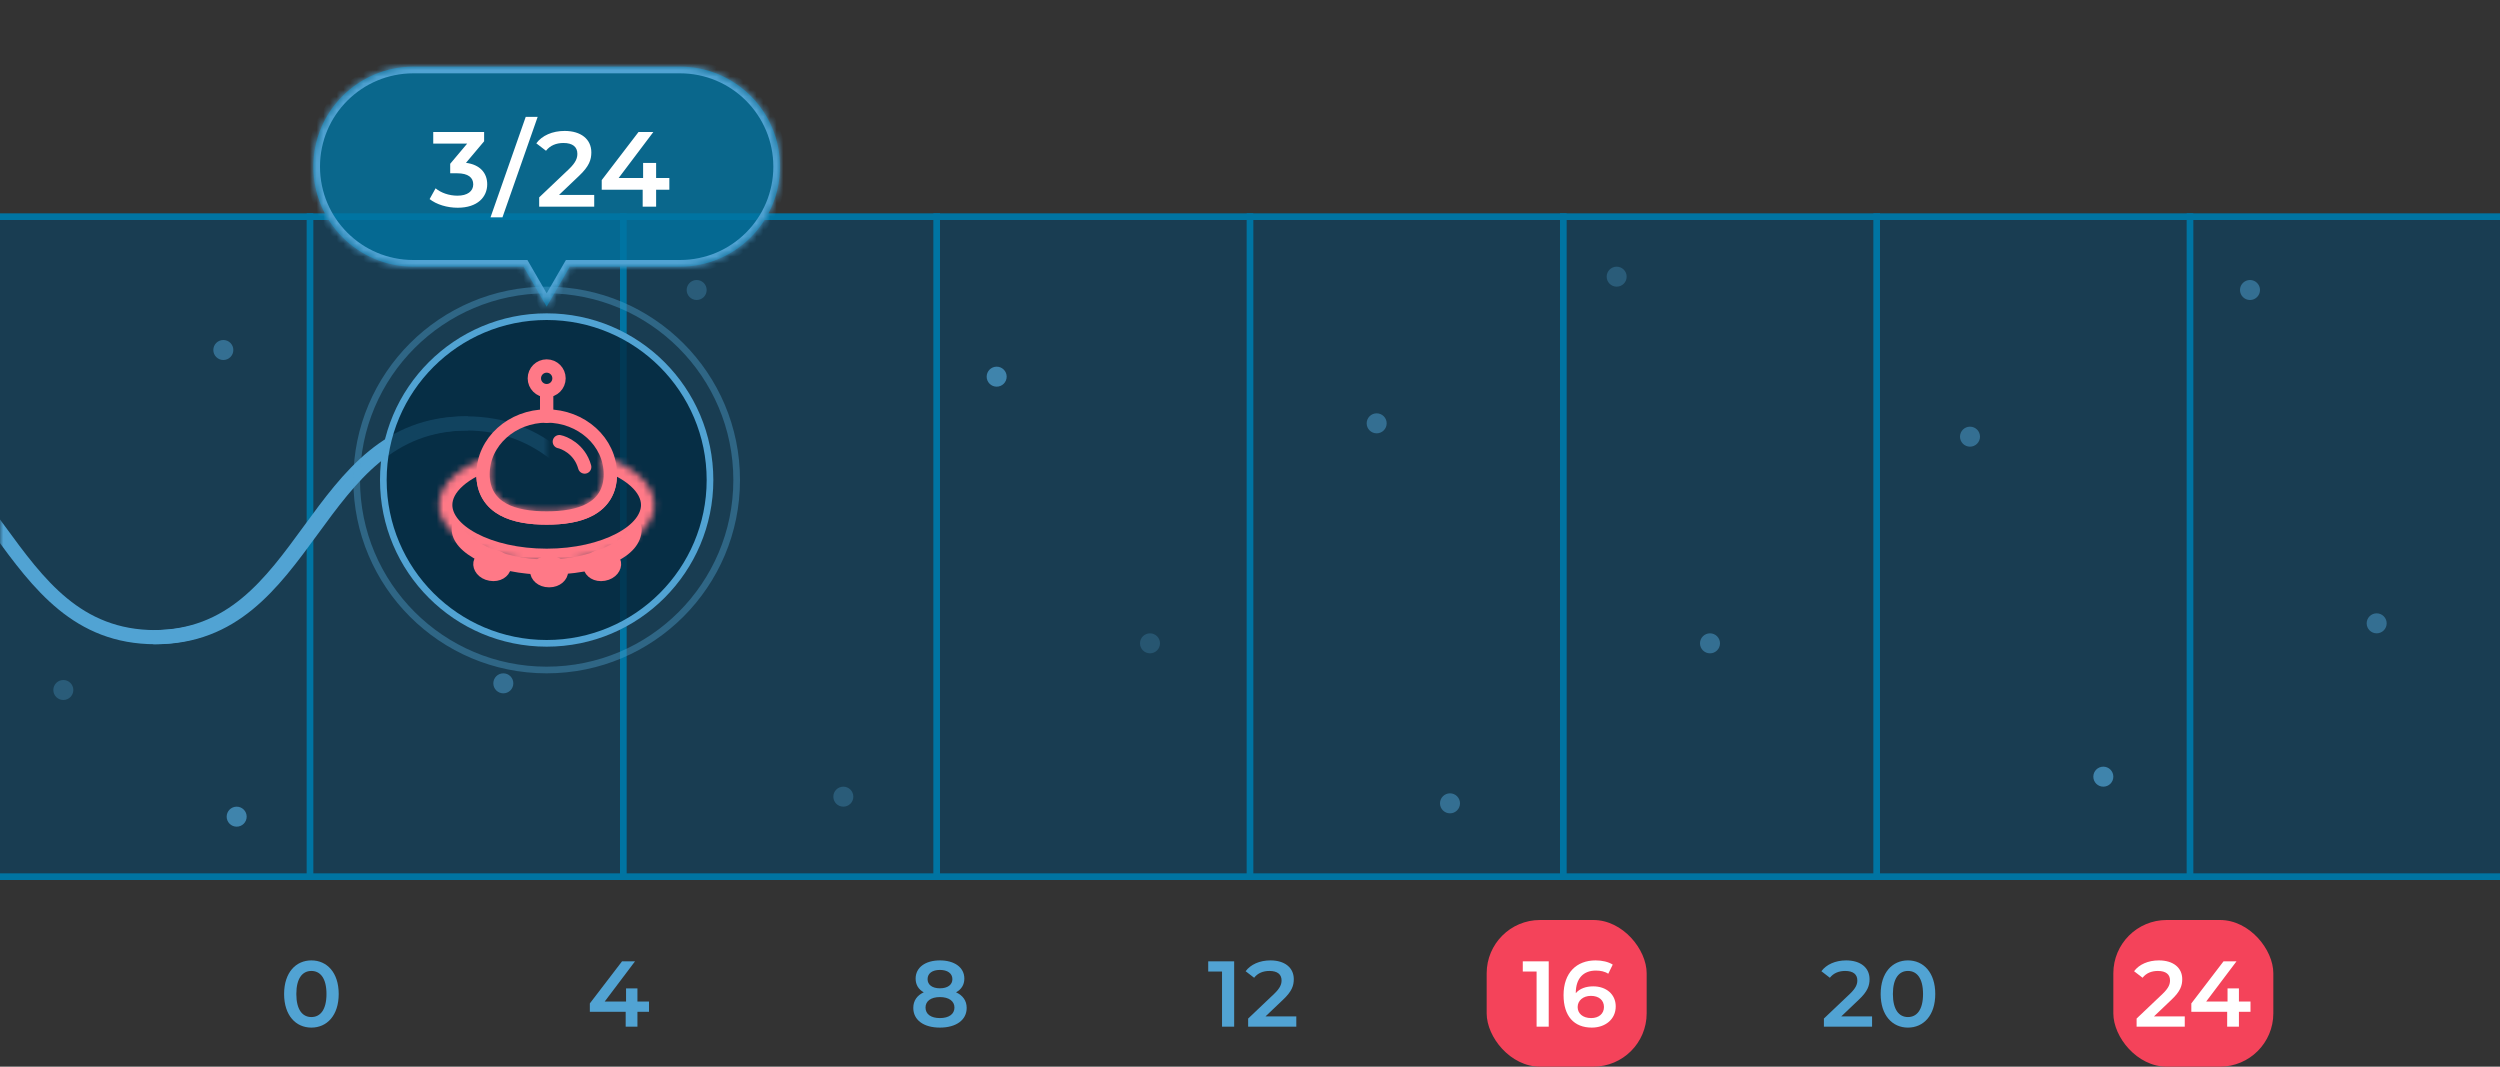 <svg width="375" height="160" viewBox="0 0 375 160" fill="none" xmlns="http://www.w3.org/2000/svg">
<rect x="0" y="0" width="375" height="160" fill="#333333" stroke="none"/>
<g clip-path="url(#clip0_1452_62282)">
<rect x="-0.5" y="32.5" width="376" height="99" fill="#004973" fill-opacity="0.5" stroke="#0074A2"/>
<line x1="93.5" y1="32" x2="93.5" y2="132" stroke="#0074A2"/>
<line x1="140.5" y1="32" x2="140.5" y2="132" stroke="#0074A2"/>
<line x1="46.5" y1="32" x2="46.5" y2="132" stroke="#0074A2"/>
<line x1="187.5" y1="32" x2="187.5" y2="132" stroke="#0074A2"/>
<line x1="234.5" y1="32" x2="234.5" y2="132" stroke="#0074A2"/>
<line x1="281.5" y1="32" x2="281.5" y2="132" stroke="#0074A2"/>
<line x1="328.5" y1="32" x2="328.5" y2="132" stroke="#0074A2"/>
<circle cx="33.5" cy="52.5" r="1.5" fill="#51A3D3" fill-opacity="0.5"/>
<circle cx="9.5" cy="103.5" r="1.5" fill="#51A3D3" fill-opacity="0.3"/>
<circle cx="75.5" cy="102.5" r="1.5" fill="#51A3D3" fill-opacity="0.5"/>
<circle cx="104.5" cy="43.5" r="1.5" fill="#51A3D3" fill-opacity="0.3"/>
<circle cx="35.5" cy="122.5" r="1.5" fill="#51A3D3" fill-opacity="0.7"/>
<circle cx="126.5" cy="119.5" r="1.5" fill="#51A3D3" fill-opacity="0.3"/>
<circle cx="149.5" cy="56.5" r="1.5" fill="#51A3D3" fill-opacity="0.7"/>
<circle cx="172.5" cy="96.5" r="1.5" fill="#51A3D3" fill-opacity="0.25"/>
<circle cx="206.5" cy="63.5" r="1.5" fill="#51A3D3" fill-opacity="0.5"/>
<circle cx="242.5" cy="41.5" r="1.5" fill="#51A3D3" fill-opacity="0.3"/>
<circle cx="256.5" cy="96.5" r="1.5" fill="#51A3D3" fill-opacity="0.5"/>
<circle cx="217.5" cy="120.5" r="1.5" fill="#51A3D3" fill-opacity="0.5"/>
<circle cx="337.5" cy="43.5" r="1.5" fill="#51A3D3" fill-opacity="0.5"/>
<circle cx="295.5" cy="65.5" r="1.5" fill="#51A3D3" fill-opacity="0.5"/>
<circle cx="315.5" cy="116.5" r="1.5" fill="#51A3D3" fill-opacity="0.7"/>
<path d="M358 93.5C358 94.328 357.328 95 356.5 95C355.672 95 355 94.328 355 93.5C355 92.672 355.672 92 356.5 92C357.328 92 358 92.672 358 93.5Z" fill="#51A3D3" fill-opacity="0.5"/>
<path d="M97.352 150.234H95.616V148.26H93.908V150.234H90.702L95.252 144.2H93.306L88.476 150.514V151.774H93.852V154H95.616V151.774H97.352V150.234Z" fill="#51A3D3"/>
<path d="M46.704 154.14C49.042 154.14 50.806 152.32 50.806 149.1C50.806 145.88 49.042 144.06 46.704 144.06C44.38 144.06 42.616 145.88 42.616 149.1C42.616 152.32 44.38 154.14 46.704 154.14ZM46.704 152.558C45.374 152.558 44.45 151.466 44.45 149.1C44.45 146.734 45.374 145.642 46.704 145.642C48.048 145.642 48.972 146.734 48.972 149.1C48.972 151.466 48.048 152.558 46.704 152.558Z" fill="#51A3D3"/>
<path d="M143.406 148.848C144.204 148.414 144.652 147.714 144.652 146.79C144.652 145.11 143.168 144.06 140.984 144.06C138.814 144.06 137.344 145.11 137.344 146.79C137.344 147.714 137.778 148.414 138.562 148.848C137.554 149.31 136.994 150.108 136.994 151.186C136.994 153.006 138.548 154.14 140.984 154.14C143.42 154.14 145.002 153.006 145.002 151.186C145.002 150.108 144.428 149.31 143.406 148.848ZM140.984 145.488C142.104 145.488 142.86 145.992 142.86 146.874C142.86 147.714 142.146 148.246 140.984 148.246C139.836 148.246 139.136 147.714 139.136 146.874C139.136 145.992 139.864 145.488 140.984 145.488ZM140.984 152.712C139.64 152.712 138.828 152.124 138.828 151.13C138.828 150.164 139.64 149.562 140.984 149.562C142.328 149.562 143.168 150.164 143.168 151.13C143.168 152.124 142.328 152.712 140.984 152.712Z" fill="#51A3D3"/>
<path d="M181.232 144.2V145.726H183.304V154H185.124V144.2H181.232ZM189.826 152.46L192.444 149.968C193.802 148.694 194.068 147.826 194.068 146.874C194.068 145.138 192.696 144.06 190.568 144.06C188.958 144.06 187.6 144.662 186.844 145.684L188.118 146.664C188.664 145.964 189.462 145.642 190.414 145.642C191.618 145.642 192.234 146.16 192.234 147.056C192.234 147.602 192.066 148.176 191.114 149.086L187.222 152.782V154H194.446V152.46H189.826Z" fill="#51A3D3"/>
<rect x="223" y="138" width="24" height="22" rx="8" fill="#F4435A"/>
<path d="M228.417 144.2V145.726H230.489V154H232.309V144.2H228.417ZM238.985 147.952C237.893 147.952 236.955 148.288 236.367 148.974V148.96C236.367 146.734 237.529 145.586 239.377 145.586C240.063 145.586 240.707 145.712 241.239 146.062L241.911 144.69C241.253 144.27 240.315 144.06 239.335 144.06C236.493 144.06 234.533 145.908 234.533 149.268C234.533 152.418 236.101 154.14 238.775 154.14C240.777 154.14 242.359 152.908 242.359 150.962C242.359 149.128 240.917 147.952 238.985 147.952ZM238.677 152.712C237.375 152.712 236.647 151.984 236.647 151.06C236.647 150.094 237.459 149.38 238.635 149.38C239.825 149.38 240.595 150.024 240.595 151.046C240.595 152.068 239.811 152.712 238.677 152.712Z" fill="white"/>
<rect x="317" y="138" width="24" height="22" rx="8" fill="#F4435A"/>
<path d="M276.19 152.46L278.808 149.968C280.166 148.694 280.432 147.826 280.432 146.874C280.432 145.138 279.06 144.06 276.932 144.06C275.322 144.06 273.964 144.662 273.208 145.684L274.482 146.664C275.028 145.964 275.826 145.642 276.778 145.642C277.982 145.642 278.598 146.16 278.598 147.056C278.598 147.602 278.43 148.176 277.478 149.086L273.586 152.782V154H280.81V152.46H276.19ZM286.188 154.14C288.526 154.14 290.29 152.32 290.29 149.1C290.29 145.88 288.526 144.06 286.188 144.06C283.864 144.06 282.1 145.88 282.1 149.1C282.1 152.32 283.864 154.14 286.188 154.14ZM286.188 152.558C284.858 152.558 283.934 151.466 283.934 149.1C283.934 146.734 284.858 145.642 286.188 145.642C287.532 145.642 288.456 146.734 288.456 149.1C288.456 151.466 287.532 152.558 286.188 152.558Z" fill="#51A3D3"/>
<path d="M323.094 152.46L325.712 149.968C327.07 148.694 327.336 147.826 327.336 146.874C327.336 145.138 325.964 144.06 323.836 144.06C322.226 144.06 320.868 144.662 320.112 145.684L321.386 146.664C321.932 145.964 322.73 145.642 323.682 145.642C324.886 145.642 325.502 146.16 325.502 147.056C325.502 147.602 325.334 148.176 324.382 149.086L320.49 152.782V154H327.714V152.46H323.094ZM337.575 150.234H335.839V148.26H334.131V150.234H330.925L335.475 144.2H333.529L328.699 150.514V151.774H334.075V154H335.839V151.774H337.575V150.234Z" fill="white"/>
<g clip-path="url(#clip1_1452_62282)">
<mask id="mask0_1452_62282" style="mask-type:alpha" maskUnits="userSpaceOnUse" x="0" y="32" width="82" height="100">
<rect y="32" width="82" height="100" fill="#51A3D3"/>
</mask>
<g mask="url(#mask0_1452_62282)">
<path d="M351.211 62.45C338.953 62.45 332.831 70.821 326.913 78.915C321.048 86.936 315.508 94.514 304.322 94.514C293.135 94.514 287.595 86.939 281.731 78.915C275.813 70.821 269.691 62.45 257.432 62.45C245.174 62.45 239.055 70.821 233.134 78.915C227.27 86.936 221.729 94.514 210.543 94.514C199.357 94.514 193.817 86.939 187.952 78.915C182.034 70.821 175.912 62.45 163.654 62.45C151.395 62.45 145.277 70.821 139.356 78.915C133.491 86.936 127.951 94.514 116.765 94.514C105.578 94.514 100.042 86.939 94.177 78.915C88.259 70.821 82.137 62.45 69.879 62.45C57.62 62.45 51.502 70.821 45.581 78.915C39.727 86.939 34.186 94.514 23 94.514V96.635C35.258 96.635 41.377 88.265 47.298 80.17C53.163 72.15 58.703 64.571 69.889 64.571C81.076 64.571 86.616 72.146 92.481 80.17C98.398 88.265 104.52 96.635 116.775 96.635C129.03 96.635 135.152 88.265 141.073 80.17C146.938 72.15 152.478 64.571 163.664 64.571C174.851 64.571 180.391 72.146 186.256 80.17C192.173 88.265 198.295 96.635 210.554 96.635C222.812 96.635 228.931 88.265 234.852 80.17C240.717 72.15 246.257 64.571 257.443 64.571C268.629 64.571 274.17 72.146 280.034 80.17C285.952 88.265 292.074 96.635 304.332 96.635C316.591 96.635 322.713 88.265 328.63 80.17C334.495 72.15 340.035 64.571 351.222 64.571V62.45H351.211Z" fill="#51A3D3"/>
<path d="M70.211 62.45C57.953 62.45 51.831 70.821 45.913 78.915C40.048 86.936 34.508 94.514 23.322 94.514C12.136 94.514 6.595 86.939 0.731 78.915C-5.187 70.821 -11.309 62.45 -23.567 62.45C-35.826 62.45 -41.944 70.821 -47.866 78.915C-53.73 86.936 -59.271 94.514 -70.457 94.514C-81.643 94.514 -87.183 86.939 -93.048 78.915C-98.966 70.821 -105.088 62.45 -117.346 62.45C-129.605 62.45 -135.723 70.821 -141.644 78.915C-147.509 86.936 -153.049 94.514 -164.235 94.514C-175.422 94.514 -180.958 86.939 -186.823 78.915C-192.741 70.821 -198.863 62.45 -211.121 62.45C-223.38 62.45 -229.498 70.821 -235.419 78.915C-241.273 86.939 -246.814 94.514 -258 94.514V96.635C-245.742 96.635 -239.623 88.265 -233.702 80.17C-227.837 72.15 -222.297 64.571 -211.111 64.571C-199.924 64.571 -194.384 72.146 -188.519 80.17C-182.602 88.265 -176.48 96.635 -164.225 96.635C-151.97 96.635 -145.848 88.265 -139.927 80.17C-134.062 72.15 -128.522 64.571 -117.336 64.571C-106.149 64.571 -100.609 72.146 -94.744 80.17C-88.827 88.265 -82.705 96.635 -70.446 96.635C-58.188 96.635 -52.069 88.265 -46.148 80.17C-40.283 72.15 -34.743 64.571 -23.557 64.571C-12.371 64.571 -6.83 72.146 -0.966 80.17C4.952 88.265 11.074 96.635 23.332 96.635C35.591 96.635 41.713 88.265 47.63 80.17C53.495 72.15 59.035 64.571 70.222 64.571V62.45H70.211Z" fill="#51A3D3"/>
</g>
</g>
<mask id="path-37-inside-1_1452_62282" fill="white">
<path fill-rule="evenodd" clip-rule="evenodd" d="M102 40C110.284 40 117 33.284 117 25C117 16.716 110.284 10 102 10L62 10C53.716 10 47 16.716 47 25C47 33.284 53.716 40 62 40L78.536 40L82 46L85.464 40L102 40Z"/>
</mask>
<path fill-rule="evenodd" clip-rule="evenodd" d="M102 40C110.284 40 117 33.284 117 25C117 16.716 110.284 10 102 10L62 10C53.716 10 47 16.716 47 25C47 33.284 53.716 40 62 40L78.536 40L82 46L85.464 40L102 40Z" fill="#0074A2" fill-opacity="0.8"/>
<path d="M102 40V39V40ZM102 10V11V10ZM62 10V9V10ZM47 25H46H47ZM62 40V39V40ZM78.536 40L79.402 39.5L79.113 39H78.536V40ZM82 46L81.134 46.5L82 48L82.866 46.5L82 46ZM85.464 40V39H84.887L84.598 39.5L85.464 40ZM116 25C116 32.732 109.732 39 102 39V41C110.837 41 118 33.837 118 25H116ZM102 11C109.732 11 116 17.268 116 25H118C118 16.163 110.837 9 102 9V11ZM62 11L102 11V9L62 9V11ZM48 25C48 17.268 54.268 11 62 11V9C53.163 9 46 16.163 46 25H48ZM62 39C54.268 39 48 32.732 48 25H46C46 33.837 53.163 41 62 41V39ZM78.536 39L62 39V41L78.536 41V39ZM82.866 45.5L79.402 39.5L77.67 40.5L81.134 46.5L82.866 45.5ZM84.598 39.5L81.134 45.5L82.866 46.5L86.33 40.5L84.598 39.5ZM102 39L85.464 39V41L102 41V39Z" fill="#51A3D3" mask="url(#path-37-inside-1_1452_62282)"/>
<path d="M69.898 24.424L72.618 21.192V19.8H64.986V21.544H70.074L67.53 24.568V25.992H68.554C70.25 25.992 70.986 26.648 70.986 27.656C70.986 28.696 70.106 29.352 68.618 29.352C67.354 29.352 66.138 28.92 65.338 28.248L64.442 29.864C65.482 30.68 67.066 31.16 68.65 31.16C71.658 31.16 73.082 29.528 73.082 27.64C73.082 25.96 72.01 24.696 69.898 24.424ZM73.579 32.6H75.371L80.651 17.528H78.859L73.579 32.6ZM83.852 29.24L86.844 26.392C88.396 24.936 88.7 23.944 88.7 22.856C88.7 20.872 87.132 19.64 84.7 19.64C82.86 19.64 81.308 20.328 80.444 21.496L81.9 22.616C82.524 21.816 83.436 21.448 84.524 21.448C85.9 21.448 86.604 22.04 86.604 23.064C86.604 23.688 86.412 24.344 85.324 25.384L80.876 29.608V31H89.132V29.24H83.852ZM100.402 26.696H98.418V24.44H96.466V26.696H92.802L98.002 19.8H95.778L90.258 27.016V28.456H96.402V31H98.418V28.456H100.402V26.696Z" fill="white"/>
<circle cx="82" cy="72" r="24.5" fill="#022B42" fill-opacity="0.8" stroke="#51A3D3"/>
<circle cx="82" cy="72" r="28.5" stroke="#51A3D3" stroke-opacity="0.4"/>
<mask id="path-42-inside-2_1452_62282" fill="white">
<path fill-rule="evenodd" clip-rule="evenodd" d="M82.002 76.7C86.724 76.7 90.552 75.444 90.552 71.159C90.552 70.152 90.34 69.19 89.956 68.308C94.85 69.777 98.152 72.559 98.152 75.75C98.152 80.472 90.921 84.3 82.002 84.3C73.082 84.3 65.852 80.472 65.852 75.75C65.852 72.559 69.154 69.777 74.047 68.308C73.663 69.19 73.452 70.152 73.452 71.159C73.452 75.444 77.279 76.7 82.002 76.7Z"/>
</mask>
<path d="M89.956 68.308L90.531 66.392L86.399 65.152L88.122 69.106L89.956 68.308ZM74.047 68.308L75.881 69.106L77.604 65.152L73.472 66.392L74.047 68.308ZM88.552 71.159C88.552 71.923 88.384 72.438 88.165 72.803C87.945 73.169 87.604 73.498 87.085 73.783C85.982 74.389 84.253 74.7 82.002 74.7V78.7C84.472 78.7 87.018 78.384 89.01 77.289C90.038 76.725 90.949 75.936 91.594 74.862C92.24 73.786 92.552 72.537 92.552 71.159H88.552ZM88.122 69.106C88.4 69.745 88.552 70.436 88.552 71.159H92.552C92.552 69.869 92.28 68.635 91.789 67.509L88.122 69.106ZM89.381 70.223C91.635 70.9 93.399 71.845 94.56 72.878C95.717 73.907 96.152 74.897 96.152 75.75H100.152C100.152 73.413 98.935 71.416 97.218 69.889C95.504 68.365 93.17 67.184 90.531 66.392L89.381 70.223ZM96.152 75.75C96.152 77.006 95.156 78.615 92.486 80.029C89.905 81.395 86.202 82.3 82.002 82.3V86.3C86.721 86.3 91.093 85.292 94.357 83.564C97.532 81.883 100.152 79.217 100.152 75.75H96.152ZM82.002 82.3C77.802 82.3 74.098 81.395 71.518 80.029C68.847 78.615 67.852 77.006 67.852 75.75H63.852C63.852 79.217 66.471 81.883 69.646 83.564C72.91 85.292 77.282 86.3 82.002 86.3V82.3ZM67.852 75.75C67.852 74.897 68.286 73.907 69.443 72.878C70.604 71.845 72.368 70.9 74.622 70.223L73.472 66.392C70.833 67.184 68.499 68.365 66.785 69.889C65.068 71.416 63.852 73.413 63.852 75.75H67.852ZM75.452 71.159C75.452 70.436 75.603 69.745 75.881 69.106L72.214 67.509C71.723 68.635 71.452 69.869 71.452 71.159H75.452ZM82.002 74.7C79.75 74.7 78.021 74.389 76.919 73.783C76.4 73.498 76.058 73.169 75.838 72.803C75.619 72.438 75.452 71.923 75.452 71.159H71.452C71.452 72.537 71.763 73.786 72.409 74.862C73.054 75.936 73.965 76.725 74.993 77.289C76.985 78.384 79.531 78.7 82.002 78.7V74.7Z" fill="#FF7987" mask="url(#path-42-inside-2_1452_62282)"/>
<path d="M82.003 77.7C84.419 77.7 86.761 77.385 88.53 76.413C89.431 75.918 90.2 75.244 90.739 74.347C91.278 73.449 91.553 72.383 91.553 71.159C91.553 66.232 87.184 62.4 82.003 62.4C76.822 62.4 72.453 66.232 72.453 71.159C72.453 72.383 72.728 73.449 73.268 74.347C73.807 75.244 74.575 75.918 75.476 76.413C77.246 77.385 79.588 77.7 82.003 77.7Z" stroke="#FF7987" stroke-width="2"/>
<path fill-rule="evenodd" clip-rule="evenodd" d="M95.689 77.752C93.969 81.314 88.492 83.919 82 83.919C75.138 83.919 69.409 81.009 68.054 77.134C67.855 77.828 67.75 78.572 67.75 79.368C67.75 83.095 74.13 86.201 82 86.201C89.87 86.201 96.25 83.716 96.25 79.368C96.25 78.947 96.054 78.388 95.689 77.752Z" fill="#FF7987"/>
<path d="M84.219 85.726C84.219 86.322 83.57 87.101 82.37 87.101C81.169 87.101 80.519 86.322 80.519 85.726C80.519 85.129 81.169 84.351 82.37 84.351C83.57 84.351 84.219 85.129 84.219 85.726Z" fill="#FF7987" stroke="#FF7987" stroke-width="2"/>
<path d="M75.642 85.097C75.538 85.684 74.763 86.338 73.581 86.129C72.399 85.921 71.895 85.041 71.998 84.454C72.102 83.867 72.877 83.213 74.059 83.421C75.241 83.629 75.746 84.509 75.642 85.097Z" fill="#FF7987" stroke="#FF7987" stroke-width="2"/>
<path d="M92.162 84.454C92.266 85.042 91.761 85.921 90.579 86.13C89.397 86.338 88.622 85.684 88.518 85.097C88.415 84.51 88.919 83.63 90.101 83.422C91.283 83.213 92.058 83.867 92.162 84.454Z" fill="#FF7987" stroke="#FF7987" stroke-width="2"/>
<path d="M83.902 66.25C84.536 66.365 86.942 67.286 87.702 70.05" stroke="#FF7987" stroke-width="2" stroke-linecap="round"/>
<path d="M82 62.45V58.65" stroke="#FF7987" stroke-width="2" stroke-linecap="round"/>
<path d="M83.852 56.75C83.852 57.772 83.024 58.6 82.002 58.6C80.981 58.6 80.152 57.772 80.152 56.75C80.152 55.729 80.981 54.9 82.002 54.9C83.024 54.9 83.852 55.729 83.852 56.75Z" stroke="#FF7987" stroke-width="2"/>
</g>
<defs>
<clipPath id="clip0_1452_62282">
<rect width="375" height="160" fill="white"/>
</clipPath>
<clipPath id="clip1_1452_62282">
<rect width="375" height="58" fill="white" transform="translate(0 51)"/>
</clipPath>
</defs>
</svg>
